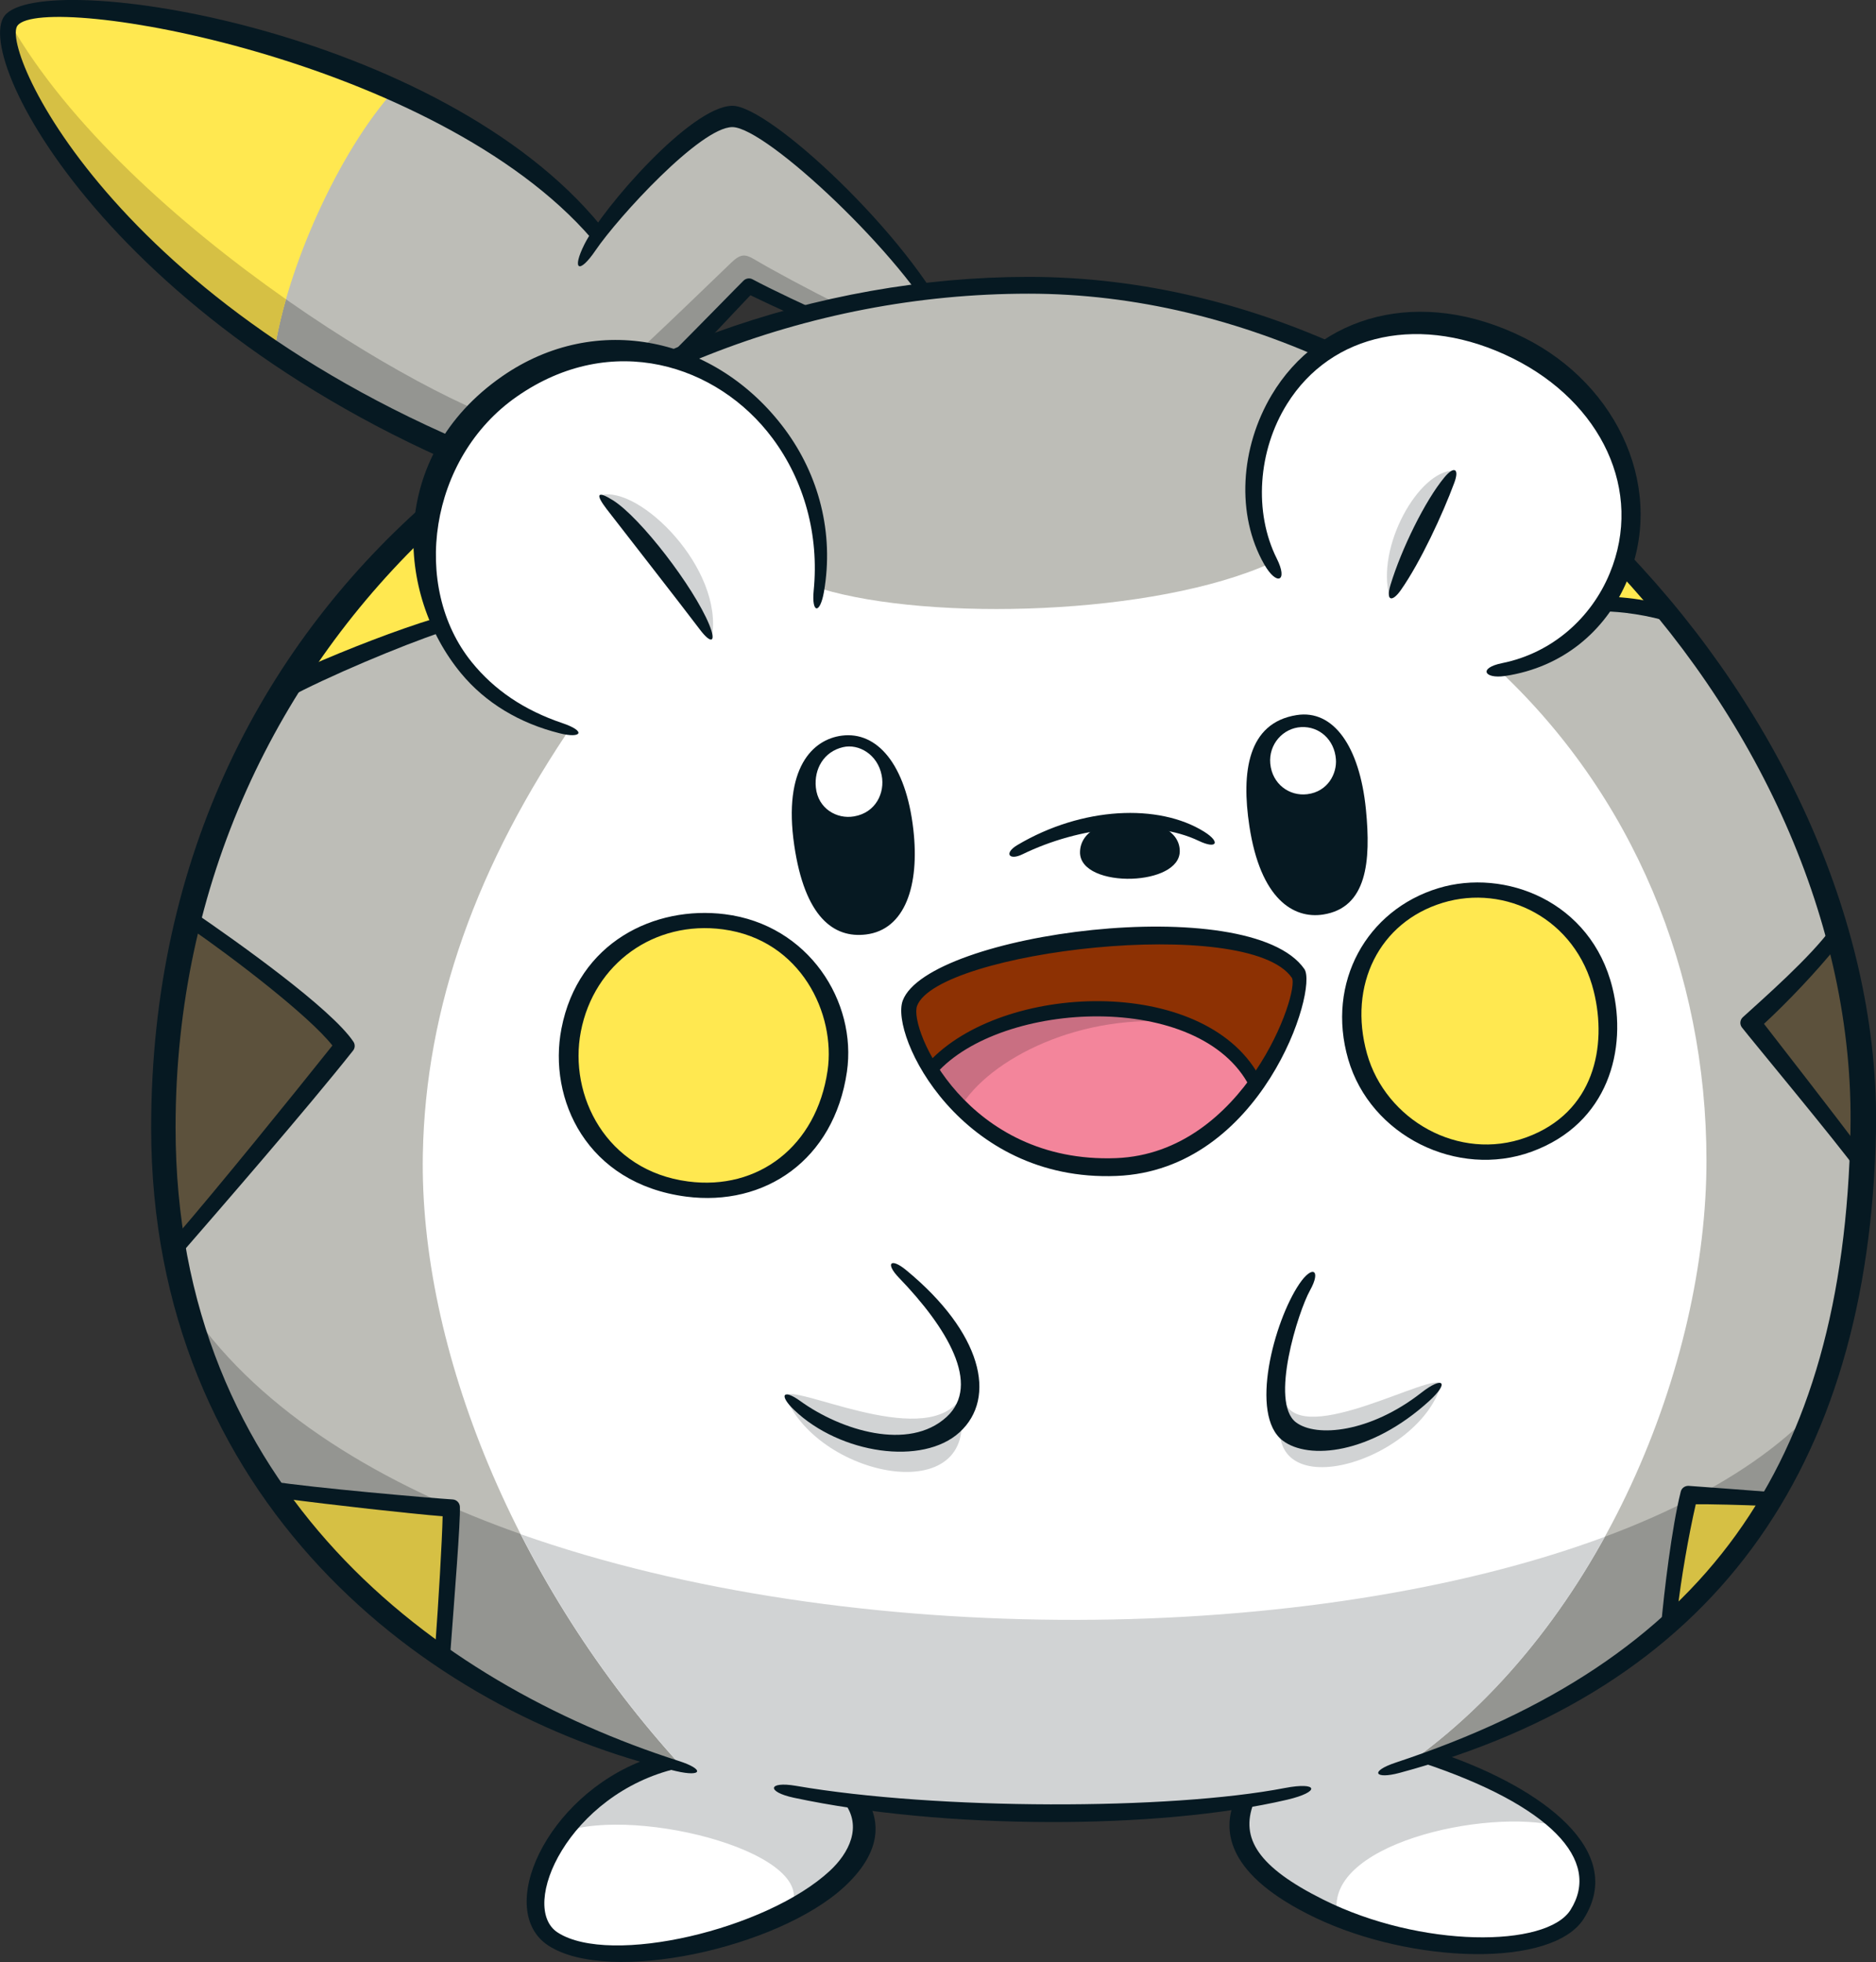 <?xml version="1.0" encoding="UTF-8"?>
<!-- Created with Inkscape (http://www.inkscape.org/) -->
<svg version="1.1" viewBox="0 0 376.15 393.45" xmlns="http://www.w3.org/2000/svg" xmlns:cc="http://creativecommons.org/ns#" xmlns:dc="http://purl.org/dc/elements/1.1/" xmlns:rdf="http://www.w3.org/1999/02/22-rdf-syntax-ns#">
 <rect x="0" y="0" width="376.15" height="393.45" fill="#333333" stroke="none"/>
 <g transform="translate(-783.41 -279.5)">
  <g transform="matrix(12.715 0 0 -12.715 933.57 336.87)">
   <path d="m0 0c0.373-0.235 2.044-0.944 2.683-1.181 0.303-0.112 0.596 0.221 0.446 0.513-0.54 1.05-2.738 3.344-3.389 3.344-0.517 0-1.666-1.238-2.115-1.865-2.432 2.957-8.724 4.064-9.263 3.372-0.384-0.494 1.688-4.962 8.391-7.326 0.298-0.105 2.844 2.766 3.247 3.143" fill="#bdbdb7"/>
  </g>
  <g transform="matrix(12.715 0 0 -12.715 933.57 336.87)">
   <path d="m0 0c0.373-0.235 2.044-0.944 2.683-1.181 0.162-0.06 0.321 8e-3 0.411 0.129-0.833 0.301-2.434 1.132-3.009 1.474-0.148 0.088-0.22 0.085-0.364-0.053-0.565-0.54-2.176-2.123-2.814-2.562-0.124-0.086-0.209-0.104-0.415-0.05-1.653 0.428-6.403 3.336-8.146 6.394-0.295-0.614 1.817-4.97 8.407-7.294 0.298-0.105 2.844 2.766 3.247 3.143" fill="#949591"/>
  </g>
  <g transform="matrix(12.715 0 0 -12.715 862.45 297.59)">
   <path d="m0 0c-2.661 1.204-5.679 1.564-6.045 1.094-0.287-0.369 0.797-2.952 4.152-5.222 0.203 1.334 1.016 3.151 1.893 4.128" fill="#ffe850"/>
  </g>
  <g transform="matrix(12.715 0 0 -12.715 838.38 350.08)">
   <path d="m0 0c0.04 0.262 0.104 0.542 0.186 0.831-1.691 1.186-3.438 2.752-4.354 4.359h-2e-3c-0.215-0.462 0.895-2.975 4.17-5.19" fill="#d6c044"/>
  </g>
  <g transform="matrix(12.715 0 0 -12.715 972.21 345.83)">
   <path d="m0 0c-0.582 1.154-2.766 3.212-3.3 3.212-0.502 0-1.802-1.421-2.158-1.945-0.258-0.38-0.379-0.311-0.173 0.1 0.284 0.564 1.678 2.177 2.331 2.181 0.582 4e-3 2.782-2.045 3.465-3.473 0.142-0.295-0.055-0.792-0.57-0.618-0.739 0.252-1.829 0.726-2.61 1.103-0.125-0.125-2.735-2.928-3.073-3.132-0.092-0.056-0.159-0.083-0.322-0.025-6.514 2.33-8.898 6.882-8.366 7.566 0.595 0.764 6.875-0.207 9.408-3.32l-0.147-0.201c-2.45 2.847-8.637 3.906-9.057 3.366-0.288-0.37 1.61-4.647 8.165-7.012 0.105-0.038 0.174-0.028 0.245 0.025 0.604 0.453 2.941 2.873 3.041 2.966 0.037 0.034 0.092 0.043 0.136 0.02 0.647-0.344 2.028-0.956 2.645-1.183 0.312-0.115 0.429 0.194 0.34 0.37" fill="#061922"/>
  </g>
  <g transform="matrix(12.715 0 0 -12.715 919.19 633.63)">
   <path d="m0 0c-4.481 1.228-8.106 4.766-8.106 10.063 0 7.692 6.383 13.29 13.646 13.29 6.669 0 13.297-6.559 13.162-13.341-0.114-5.749-2.867-8.694-7.343-10.037z" fill="#bdbdb7"/>
  </g>
  <g transform="matrix(12.715 0 0 -12.715 1147.2 562.24)">
   <path d="m0 0c-4.394-4.675-21.531-4.645-25.675 1.675 1.021-3.761 4.1-6.29 7.746-7.289l11.358-0.026c3.152 0.946 5.447 2.687 6.571 5.64" fill="#949591"/>
  </g>
  <g transform="matrix(12.715 0 0 -12.715 948.18 397.6)">
   <path d="m0 0c1.713-0.513 5.251-0.423 7.09 0.411l-0.018 8e-3 3.532-1.632c2.199-2.024 3.345-4.842 3.347-7.798 3e-3 -3.207-1.632-7.297-4.632-9.464-0.059-0.043 0.381 0.094 0.327 0.043 1.274-0.435 2.959-1.375 2.268-2.468-0.389-0.616-2.405-0.735-4.076 0.085-1.03 0.506-1.451 1.062-1.176 1.697-1.858-0.287-4.112-0.275-6.124-6e-3 0.308-0.457 0.034-0.915-0.288-1.214-1.024-0.951-3.614-1.52-4.488-0.956-0.734 0.473 0.041 2.25 1.668 2.759 0.042 0.013 0.332-0.064 0.375-0.052-2.642 2.877-4.151 6.618-4.096 9.67 0.042 2.313 0.847 4.572 2.404 6.837l-0.017-9e-3z" fill="#fff"/>
  </g>
  <g transform="matrix(12.715 0 0 -12.715 872.06 611.72)">
   <path d="M 0,0 C 0.052,0.701 0.156,2.084 0.144,2.34 -0.24,2.365 -1.951,2.532 -2.667,2.639 -2.169,1.811 -1.036,0.627 0,0" fill="#d6c044"/>
  </g>
  <g transform="matrix(12.715 0 0 -12.715 818.18 530.36)">
   <path d="M 0,0 C 0.605,0.695 1.991,2.341 2.694,3.23 2.361,3.729 0.931,4.781 0.25,5.248 -0.13,3.905 -0.453,1.114 0,0" fill="#5c513c"/>
  </g>
  <g transform="matrix(12.715 0 0 -12.715 1157.3 513.65)">
   <path d="m0 0c-0.467 0.658-1.384 1.762-1.786 2.282 0.29 0.264 1.007 0.933 1.356 1.414 0.26-0.489 0.542-2.871 0.43-3.696" fill="#5c513c"/>
  </g>
  <g transform="matrix(12.715 0 0 -12.715 1138.3 580.1)">
   <path d="m0 0c-0.463 0.034-1.005 0.046-1.281 0.065-0.135-0.54-0.26-1.456-0.313-1.996 0.682 0.439 1.488 1.387 1.594 1.931" fill="#d6c044"/>
  </g>
  <g transform="matrix(12.715 0 0 -12.715 869.07 383.54)">
   <path d="m0 0s-1.597-1.574-2.106-2.53l2.306 0.856c-0.115 0.262-0.293 0.933-0.2 1.674" fill="#ffe850"/>
  </g>
  <g transform="matrix(12.715 0 0 -12.715 1108.9 392.42)">
   <path d="m0 0-0.281-0.634 0.928-0.131z" fill="#ffe850"/>
  </g>
  <g transform="matrix(12.715 0 0 -12.715 1096 645.77)">
   <path d="m0 0c-0.489 0.471-1.293 0.851-1.978 1.085 0.054 0.051-0.386-0.086-0.327-0.043 1.256 0.907 2.271 2.152 3.029 3.527-4.597-1.712-11.896-1.797-17.096 0.04 0.661-1.297 1.52-2.554 2.553-3.679-0.043-0.012-0.333 0.065-0.375 0.052-0.66-0.207-1.18-0.622-1.515-1.073 1.192 0.427 4.163-0.365 3.566-1.244 0.301 0.153 0.566 0.326 0.769 0.514 0.322 0.299 0.596 0.757 0.288 1.214 2.012-0.269 4.266-0.281 6.124 6e-3 -0.275-0.635 0.146-1.191 1.176-1.697 0.1-0.049 0.2-0.094 0.302-0.136-0.307 1.148 2.358 1.734 3.484 1.434" fill="#d1d3d4"/>
  </g>
  <g transform="matrix(12.715 0 0 -12.715 1072.4 557.05)">
   <path d="m0 0c-0.363-1.284-3.035-2.034-2.472-0.281 0.293-0.729 2.36 0.494 2.472 0.281" fill="#d1d3d4"/>
  </g>
  <g transform="matrix(12.715 0 0 -12.715 940.83 559.42)">
   <path d="M 0,0 C 0.538,-1.332 3.178,-1.815 2.736,-0.083 2.138,-0.837 0.112,0.213 0,0" fill="#d1d3d4"/>
  </g>
  <g transform="matrix(12.715 0 0 -12.715 1063.3 632.95)">
   <path d="m0 0c4.847 1.606 7.062 4.645 7.168 9.962 0.131 6.584-6.23 13.204-12.96 13.204-6.991 0-13.452-5.409-13.452-13.151 0-5.714 4.1-8.762 7.934-9.99 0.41-0.131 0.377-0.258-0.043-0.16-3.958 0.924-8.276 4.296-8.276 10.146 0 8.639 7.23 13.42 13.837 13.42 7.227 0 13.489-7.076 13.362-13.474-0.107-5.362-2.593-8.797-7.515-10.121-0.384-0.103-0.482 0.022-0.055 0.164" fill="#061922"/>
  </g>
  <g transform="matrix(12.715 0 0 -12.715 875.62 581.66)">
   <path d="m0 0c-3e-3 0.061-0.051 0.111-0.112 0.115-0.386 0.025-2.195 0.182-2.868 0.287l0.199-0.272c0.73-0.098 2.019-0.242 2.509-0.28-8e-3 -0.376-0.067-1.381-0.115-2.028l0.232-0.181c0.073 0.983 0.165 2.123 0.155 2.359" fill="#061922"/>
  </g>
  <g transform="matrix(12.715 0 0 -12.715 854.27 488.4)">
   <path d="m0 0c-0.35 0.524-1.841 1.583-2.528 2.052l-0.054-0.255c0.693-0.479 1.876-1.383 2.251-1.857-0.671-0.843-1.806-2.242-2.442-2.98l0.035-0.328c0.603 0.694 2.018 2.324 2.732 3.227 0.033 0.04 0.035 0.098 6e-3 0.141" fill="#061922"/>
  </g>
  <g transform="matrix(12.715 0 0 -12.715 870.42 403.56)">
   <path d="m0 0c-0.575-0.176-1.35-0.474-2.006-0.764l-0.325-0.502c0.635 0.347 1.855 0.855 2.441 1.049z" fill="#061922"/>
  </g>
  <g transform="matrix(12.715 0 0 -12.715 1115.2 400.45)">
   <path d="m0 0c-0.217 0.068-0.461 0.086-0.682 0.102l-0.133-0.232c0.28-1e-3 0.723-0.059 1.089-0.181z" fill="#061922"/>
  </g>
  <g transform="matrix(12.715 0 0 -12.715 1137.1 484.82)">
   <path d="m0 0c0.353 0.326 0.826 0.819 1.152 1.227l-0.083 0.289c-0.329-0.46-1.09-1.126-1.402-1.411-0.047-0.043-0.053-0.113-0.014-0.163 0.135-0.175 1.518-1.838 1.826-2.269l0.019 0.381c-0.307 0.411-1.37 1.783-1.498 1.946" fill="#061922"/>
  </g>
  <g transform="matrix(12.715 0 0 -12.715 1122 577.47)">
   <path d="m0 0c-0.058 3e-3 -0.111-0.034-0.125-0.091-0.143-0.571-0.264-1.593-0.311-2.124l0.258 0.235c0.056 0.507 0.179 1.21 0.29 1.69 0.149 3e-3 0.82-0.011 1.067-0.027l0.143 0.218c-0.283 0.022-1.21 0.092-1.322 0.099" fill="#061922"/>
  </g>
  <g transform="matrix(12.715 0 0 -12.715 898.14 425.96)">
   <path d="m0 0c-0.652 0.167-1.33 0.563-1.688 1.012-1.018 1.278-0.834 3.34 0.701 4.407 1.533 1.067 3.278 0.525 4.22-0.716 0.505-0.666 0.752-1.672 0.639-2.601-0.134-1.099-1.922-2.601-3.872-2.102" fill="#fff"/>
  </g>
  <g transform="matrix(12.715 0 0 -12.715 1085 413.92)">
   <path d="m0 0c0.828 0.146 1.469 0.711 1.789 1.435 0.602 1.362-0.068 2.888-1.56 3.647-1.548 0.788-3.046 0.397-3.771-0.804-0.481-0.798-0.541-1.861-0.135-2.61 0.805-1.374 2.701-1.884 3.677-1.668" fill="#fff"/>
  </g>
  <g transform="matrix(12.715 0 0 -12.715 965.85 480.69)">
   <path d="m0 0c0.36 0.966 5.349 1.58 6.121 0.472 0.243-0.35-0.798-2.973-2.866-3.055-2.384-0.094-3.438 2.091-3.255 2.583" fill="#8d3103"/>
  </g>
  <g transform="matrix(12.715 0 0 -12.715 969.87 494.04)">
   <path d="m0 0c0.472-0.754 1.444-1.592 2.939-1.533 0.971 0.039 1.716 0.637 2.207 1.298-0.785 1.57-3.985 1.555-5.146 0.235" fill="#f3859b"/>
  </g>
  <g transform="matrix(12.715 0 0 -12.715 928.57 464.35)">
   <path d="m0 0c1.309-0.147 1.917-1.466 1.788-2.351-0.158-1.081-1.008-2.043-2.37-1.864-1.495 0.196-2.013 1.488-1.819 2.498 0.182 0.944 1.033 1.871 2.401 1.717" fill="#ffe850"/>
  </g>
  <g transform="matrix(12.715 0 0 -12.715 1072.3 459.08)">
   <path d="m0 0c1.045 0.318 2.254-0.229 2.564-1.487 0.238-0.963-0.056-2.034-1.171-2.441-1.154-0.422-2.379 0.258-2.698 1.395-0.305 1.089 0.197 2.196 1.305 2.533" fill="#ffe850"/>
  </g>
  <g transform="matrix(12.715 0 0 -12.715 1020.6 484.63)">
   <path d="m0 0c-1.531 0.517-3.251 0.096-3.987-0.74 0.093-0.149 0.336-0.457 0.469-0.605 0.455 0.779 1.931 1.531 3.518 1.345" fill="#c96f82"/>
  </g>
  <g transform="matrix(12.715 0 0 -12.715 926.14 407.39)">
   <path d="m0 0c0.195 1.085-1.143 2.41-1.755 2.248z" fill="#d1d3d4"/>
  </g>
  <g transform="matrix(12.715 0 0 -12.715 1074.9 373.87)">
   <path d="M 0,0 -1.011,-1.994 C -1.233,-1.21 -0.553,0 0,0" fill="#d1d3d4"/>
  </g>
  <g transform="matrix(12.715 0 0 -12.715 1084.6 412.48)">
   <path d="m0 0c0.788 0.159 1.405 0.711 1.696 1.415 0.54 1.303-0.134 2.698-1.526 3.391-1.441 0.716-2.863 0.402-3.561-0.717-0.462-0.739-0.528-1.712-0.162-2.442 0.18-0.359 0-0.437-0.199-0.089-0.447 0.782-0.378 1.838 0.117 2.67 0.751 1.262 2.337 1.72 3.977 0.906 1.509-0.75 2.257-2.434 1.605-3.888-0.328-0.734-0.981-1.311-1.902-1.449-0.326-0.049-0.426 0.126-0.045 0.203" fill="#061922"/>
  </g>
  <g transform="matrix(12.715 0 0 -12.715 895.66 426.56)">
   <path d="m0 0c-0.635 0.158-1.172 0.48-1.558 0.947-1.025 1.24-1.172 3.417 0.646 4.682 1.493 1.038 3.38 0.618 4.459-0.831 0.538-0.724 0.779-1.638 0.618-2.567-0.063-0.358-0.197-0.342-0.162 0.02 0.087 0.875-0.148 1.731-0.65 2.404-0.865 1.162-2.535 1.698-4.03 0.657-1.391-0.968-1.673-3.001-0.713-4.188 0.356-0.441 0.828-0.76 1.43-0.963 0.384-0.13 0.3-0.246-0.04-0.161" fill="#061922"/>
  </g>
  <g transform="matrix(12.715 0 0 -12.715 923.72 405.72)">
   <path d="m0 0c-0.313 0.414-1.216 1.571-1.467 1.896-0.183 0.239-0.154 0.299 0.1 0.139 0.436-0.275 1.271-1.366 1.515-1.957 0.12-0.292 0.029-0.313-0.148-0.078" fill="#061922"/>
  </g>
  <g transform="matrix(12.715 0 0 -12.715 1062.2 396.84)">
   <path d="M 0,0 C 0.17,0.563 0.545,1.332 0.853,1.702 1.006,1.885 1.09,1.837 1.007,1.614 0.825,1.121 0.472,0.36 0.165,-0.077 0.026,-0.276 -0.075,-0.249 0,0" fill="#061922"/>
  </g>
  <g transform="matrix(12.715 0 0 -12.715 952.22 427.02)">
   <path d="m0 0c0.551 0.07 1.008-0.446 1.126-1.478 0.102-0.887-0.131-1.582-0.745-1.658-0.513-0.064-0.968 0.278-1.133 1.407-0.178 1.218 0.289 1.67 0.752 1.729" fill="#061922"/>
  </g>
  <g transform="matrix(12.715 0 0 -12.715 952.45 429.33)">
   <path d="m0 0c0.246 0.057 0.545-0.113 0.609-0.445 0.054-0.275-0.092-0.588-0.435-0.647-0.275-0.048-0.569 0.124-0.603 0.454-0.031 0.292 0.125 0.568 0.429 0.638" fill="#fff"/>
  </g>
  <g transform="matrix(12.715 0 0 -12.715 999.96 450.35)">
   <path d="m0 0c7e-3 0.335 0.395 0.5 0.784 0.502 0.394 2e-3 0.789-0.163 0.789-0.489 0-0.275-0.373-0.422-0.755-0.435-0.407-0.014-0.824 0.124-0.818 0.422" fill="#061922"/>
  </g>
  <g transform="matrix(12.715 0 0 -12.715 987.42 448.95)">
   <path d="m0 0c1.021 0.606 2.228 0.656 2.943 0.21 0.265-0.166 0.201-0.281-0.082-0.146-0.742 0.355-1.885 0.227-2.783-0.211-0.211-0.103-0.296 0.018-0.078 0.147" fill="#061922"/>
  </g>
  <g transform="matrix(12.715 0 0 -12.715 1043.4 422.9)">
   <path d="m0 0c0.577 0.091 0.993-0.491 1.092-1.488 0.081-0.82 0.017-1.551-0.676-1.658-0.465-0.071-0.987 0.242-1.162 1.397-0.128 0.846-0.029 1.627 0.746 1.749" fill="#061922"/>
  </g>
  <g transform="matrix(12.715 0 0 -12.715 1044.3 425.31)">
   <path d="m0 0c0.291 0.015 0.525-0.203 0.548-0.506 0.018-0.225-0.125-0.511-0.45-0.552-0.285-0.036-0.555 0.161-0.585 0.482-0.028 0.305 0.201 0.561 0.487 0.576" fill="#fff"/>
  </g>
  <g transform="matrix(12.715 0 0 -12.715 967.29 481.22)">
   <path d="m0 0c-0.134-0.36 0.788-2.49 3.138-2.401 2.035 0.08 2.907 2.639 2.771 2.846-0.695 0.999-5.588 0.416-5.909-0.445m-0.226 0.084c0.398 1.066 5.47 1.738 6.333 0.498 0.224-0.321-0.673-3.174-2.963-3.264-2.453-0.099-3.576 2.211-3.37 2.766" fill="#061922"/>
  </g>
  <g transform="matrix(12.715 0 0 -12.715 969.53 492.6)">
   <path d="M 0,0 0.126,-0.172 C 1.153,0.989 4.297,1.142 5.07,-0.383 l 0.143,0.181 C 4.33,1.383 1.166,1.27 0,0" fill="#061922"/>
  </g>
  <g transform="matrix(12.715 0 0 -12.715 899.87 486.38)">
   <path d="m0 0c-0.194-1.005 0.398-2.194 1.691-2.363 1.106-0.146 2.026 0.556 2.2 1.749 0.13 0.889-0.416 2.062-1.648 2.227-1.079 0.145-2.035-0.533-2.243-1.613m1.66-2.602c-1.57 0.206-2.18 1.539-1.966 2.648 0.263 1.368 1.474 1.944 2.576 1.806 1.324-0.165 2.087-1.382 1.926-2.486-0.204-1.394-1.298-2.129-2.536-1.968" fill="#061922"/>
  </g>
  <g transform="matrix(12.715 0 0 -12.715 1072.7 460.54)">
   <path d="m0 0c-1.001-0.304-1.498-1.298-1.195-2.381 0.293-1.042 1.448-1.708 2.512-1.319 1.074 0.392 1.277 1.44 1.064 2.302-0.284 1.151-1.399 1.697-2.381 1.398m-1.492-2.467c-0.35 1.21 0.292 2.354 1.422 2.697 1.047 0.319 2.408-0.204 2.745-1.57 0.239-0.967-0.061-2.143-1.275-2.586-1.167-0.426-2.542 0.248-2.892 1.459" fill="#061922"/>
  </g>
  <g transform="matrix(12.715 0 0 -12.715 942.64 562.25)">
   <path d="m0 0c-0.245 0.234-0.177 0.339 0.098 0.14 0.64-0.462 1.71-0.795 2.305-0.251 0.558 0.511-1e-3 1.419-0.749 2.195-0.221 0.229-0.133 0.324 0.112 0.122 1.195-0.984 1.438-2.013 0.844-2.557-0.584-0.534-1.884-0.343-2.61 0.351" fill="#061922"/>
  </g>
  <g transform="matrix(12.715 0 0 -12.715 1040.6 568.39)">
   <path d="M 0,0 C -0.531,0.403 -0.137,1.882 0.262,2.471 0.468,2.776 0.611,2.692 0.431,2.37 0.244,2.035 -0.208,0.604 0.209,0.288 0.531,0.044 1.381,0.126 2.186,0.755 2.53,1.024 2.635,0.92 2.312,0.626 1.387,-0.218 0.407,-0.309 0,0" fill="#061922"/>
  </g>
  <g transform="matrix(12.715 0 0 -12.715 952.64 640.92)">
   <path d="m0 0c0.297-0.384 0.074-0.805-0.222-1.08-1-0.929-3.467-1.507-4.292-0.975-0.624 0.402 0.169 2.189 1.884 2.589l-0.502 0.139c-1.573-0.58-2.38-2.385-1.526-2.936 0.959-0.619 3.621-0.038 4.666 0.933 0.541 0.502 0.562 0.949 0.404 1.28z" fill="#061922"/>
  </g>
  <g transform="matrix(12.715 0 0 -12.715 1073.3 631.42)">
   <path d="m0 0-0.381-0.12c2.033-0.674 2.842-1.542 2.347-2.326-0.377-0.596-2.358-0.605-3.897 0.163-1.025 0.511-1.313 0.965-1.1 1.52l-0.332-0.047c-0.121-0.387-0.119-1.078 1.307-1.759 1.528-0.73 3.74-0.793 4.232-0.014 0.677 1.071-0.655 2.045-2.176 2.583" fill="#061922"/>
  </g>
  <g transform="matrix(12.715 0 0 -12.715 942.57 640.01)">
   <path d="m0 0c-0.435 0.093-0.408 0.263 0.031 0.188 2.232-0.385 5.901-0.384 7.711-0.035 0.532 0.102 0.567-0.06 0.04-0.184-2.04-0.478-5.426-0.473-7.782 0.031" fill="#061922"/>
  </g>
 </g>
</svg>
